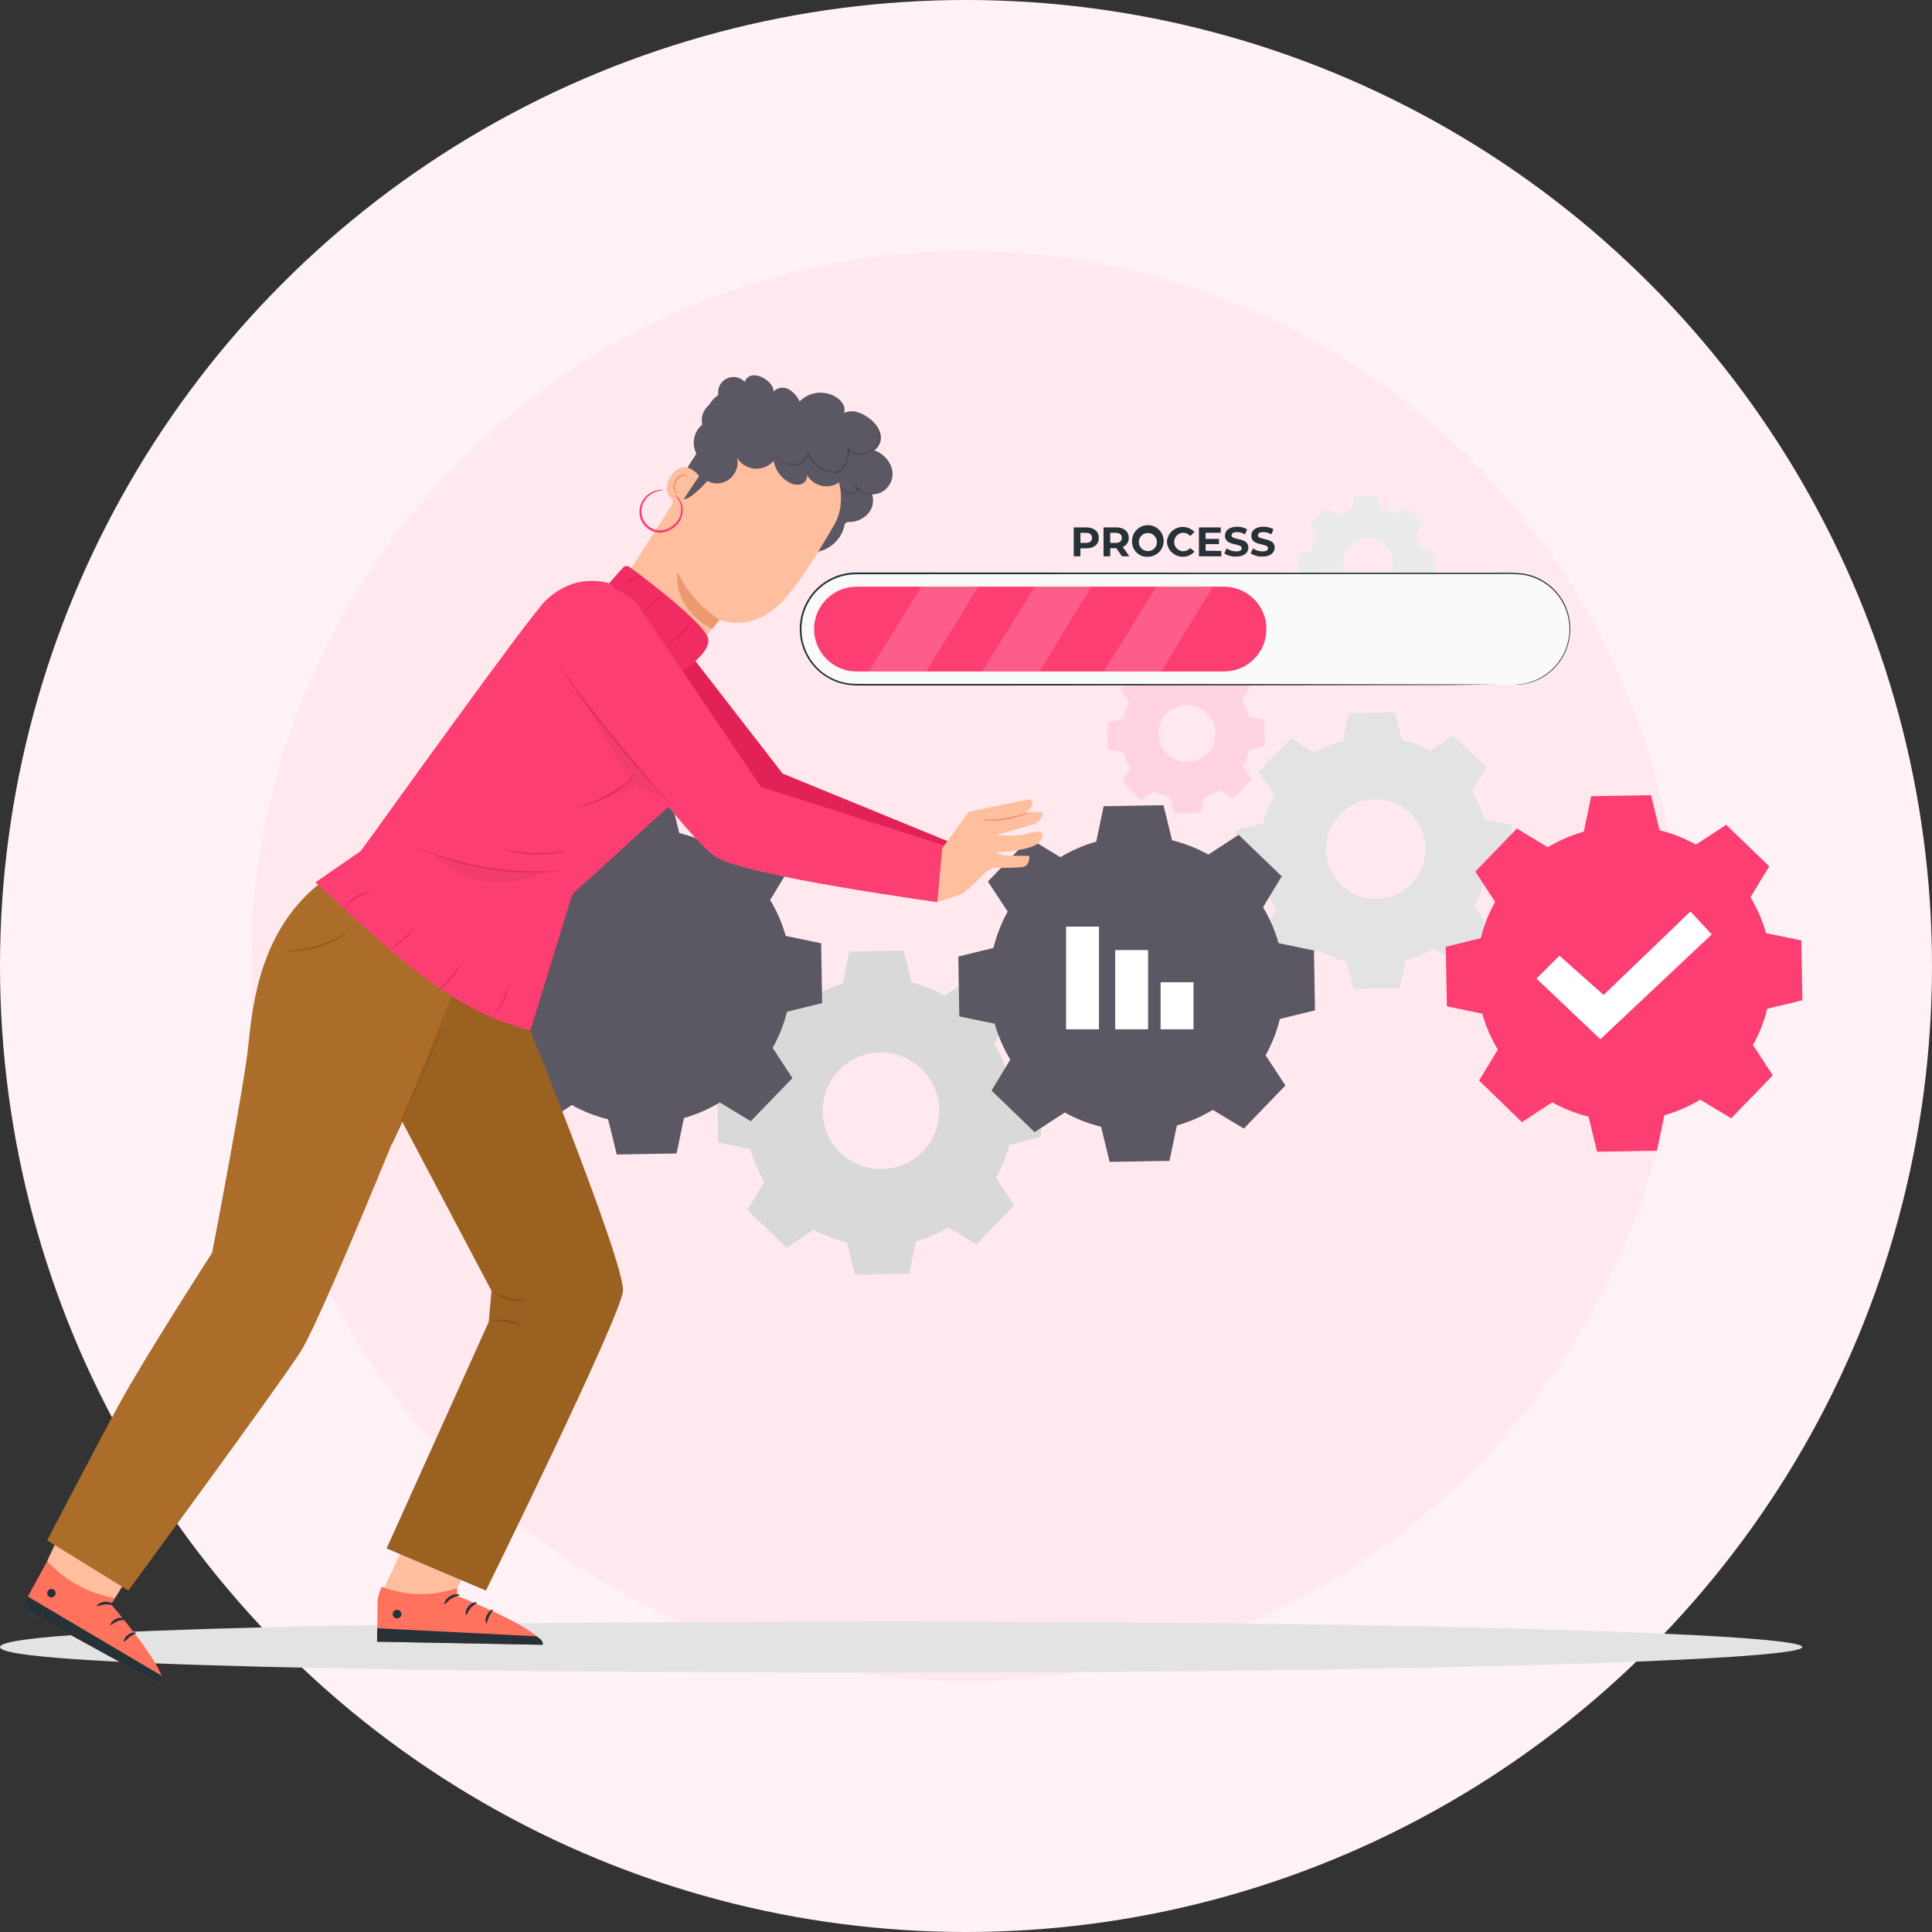 <svg width="417" height="417" viewBox="0 0 417 417" fill="none" xmlns="http://www.w3.org/2000/svg">
<rect x="0" y="0" width="417" height="417" fill="#333333" stroke="none"/>
<circle cx="208.5" cy="208.5" r="208.5" fill="#FFF2F6"/>
<circle cx="208.5" cy="208.5" r="154.352" fill="#FFE9EF"/>
<path d="M37.39 288.804C37.589 288.634 37.806 288.488 38.038 288.367L39.847 287.268C41.376 286.339 43.474 285.043 45.763 283.557C48.052 282.071 50.087 280.67 51.552 279.649C52.256 279.156 52.833 278.754 53.291 278.437C53.495 278.277 53.714 278.138 53.946 278.022C53.765 278.209 53.567 278.378 53.355 278.529C52.967 278.839 52.39 279.276 51.671 279.811C50.228 280.874 48.207 282.304 45.918 283.79C43.629 285.276 41.502 286.55 39.946 287.438C39.171 287.881 38.538 288.233 38.094 288.466C37.869 288.598 37.633 288.711 37.39 288.804Z" fill="#E0E0E0"/>
<path d="M29.023 307.902C29.023 307.902 29.023 307.973 29.136 308.078C29.267 308.238 29.437 308.362 29.629 308.438C29.988 308.562 30.371 308.602 30.748 308.556C31.125 308.509 31.487 308.377 31.805 308.17C32.636 307.712 33.361 306.811 34.474 306.409C35.711 306.017 37.043 306.044 38.263 306.487C39.502 306.912 40.684 307.486 41.784 308.198C42.704 308.773 43.662 309.286 44.65 309.733C45.322 310.036 46.033 310.242 46.763 310.346C46.961 310.374 47.161 310.388 47.361 310.388C47.495 310.388 47.573 310.388 47.573 310.388C46.598 310.239 45.65 309.952 44.756 309.536C43.787 309.063 42.847 308.534 41.939 307.952C40.826 307.211 39.621 306.619 38.355 306.191C37.068 305.721 35.659 305.704 34.361 306.142C33.812 306.367 33.302 306.681 32.854 307.071C32.482 307.401 32.089 307.707 31.678 307.987C31.389 308.186 31.06 308.321 30.713 308.382C30.367 308.443 30.012 308.428 29.671 308.339C29.431 308.233 29.212 308.085 29.023 307.902Z" fill="#F5F5F5"/>
<path d="M29.777 317.269C29.777 317.269 29.939 317.064 30.263 316.726C30.727 316.264 31.287 315.908 31.904 315.684C32.822 315.353 33.795 315.205 34.77 315.247C35.974 315.34 37.17 315.505 38.354 315.74C39.563 315.973 40.8 316.023 42.023 315.888C43.022 315.763 43.996 315.485 44.911 315.064C45.525 314.787 46.106 314.442 46.643 314.036C46.849 313.899 47.034 313.733 47.193 313.543C46.434 314.038 45.638 314.473 44.812 314.846C43.911 315.211 42.962 315.448 41.995 315.55C40.8 315.66 39.596 315.601 38.418 315.374C37.221 315.135 36.009 314.977 34.791 314.902C33.78 314.869 32.773 315.047 31.833 315.424C31.197 315.679 30.629 316.082 30.178 316.6C30.061 316.743 29.958 316.896 29.869 317.057C29.791 317.205 29.77 317.262 29.777 317.269Z" fill="#F5F5F5"/>
<path d="M174.82 215.381C177.019 214.051 179.388 213.026 181.862 212.331L183.313 205.381L195.052 205.177L196.735 212.071C199.226 212.688 201.623 213.635 203.862 214.888L209.792 211L218.243 219.155L214.566 225.219C215.894 227.419 216.92 229.788 217.616 232.261L224.567 233.705L224.714 245.402L217.827 247.092C217.206 249.579 216.259 251.973 215.01 254.212L218.897 260.149L210.743 268.599L204.714 264.909C202.513 266.235 200.145 267.261 197.672 267.958L196.228 274.909L184.489 275.113L182.799 268.219C180.311 267.602 177.916 266.654 175.679 265.402L169.785 269.311L161.334 261.163L165.01 255.092C163.683 252.892 162.658 250.523 161.961 248.05L154.996 246.599L154.785 234.867L161.679 233.177C162.296 230.686 163.244 228.289 164.496 226.05L160.63 220.148L168.778 211.698L174.848 215.374L174.82 215.381ZM181.073 231.015C179.344 232.806 178.185 235.07 177.742 237.521C177.299 239.971 177.593 242.498 178.586 244.781C179.58 247.065 181.227 249.002 183.322 250.349C185.416 251.696 187.863 252.392 190.352 252.349C192.842 252.306 195.263 251.525 197.309 250.106C199.355 248.687 200.935 246.693 201.848 244.377C202.761 242.06 202.966 239.525 202.439 237.091C201.911 234.658 200.674 232.435 198.883 230.705C197.693 229.552 196.288 228.646 194.747 228.037C193.206 227.429 191.56 227.13 189.903 227.159C188.247 227.188 186.613 227.543 185.094 228.205C183.575 228.866 182.201 229.821 181.052 231.015H181.073Z" fill="#D9D9D9"/>
<path d="M248.728 146.465C249.793 145.822 250.94 145.324 252.137 144.986L252.841 141.606L258.552 141.5L259.376 144.852C260.587 145.152 261.752 145.611 262.841 146.219L265.729 144.324L269.841 148.296L268.052 151.247C268.696 152.314 269.193 153.463 269.531 154.662L272.912 155.367L273.017 161.078L269.665 161.902C269.364 163.112 268.905 164.277 268.299 165.367L270.193 168.254L266.221 172.36L263.271 170.543C262.204 171.188 261.055 171.688 259.855 172.029L259.151 175.409L253.44 175.507L252.616 172.155C251.405 171.858 250.239 171.398 249.151 170.789L246.264 172.683L242.158 168.719L243.947 165.768C243.302 164.7 242.803 163.552 242.461 162.352L239.081 161.648L238.982 155.937L242.334 155.113C242.63 153.901 243.09 152.736 243.7 151.648L241.806 148.761L245.771 144.648L248.728 146.437V146.465ZM251.771 154.078C250.929 154.95 250.365 156.052 250.15 157.244C249.935 158.437 250.078 159.666 250.561 160.778C251.045 161.889 251.847 162.832 252.867 163.487C253.886 164.142 255.077 164.48 256.289 164.458C257.5 164.437 258.678 164.056 259.674 163.365C260.669 162.674 261.437 161.703 261.881 160.575C262.324 159.447 262.424 158.213 262.166 157.029C261.908 155.845 261.305 154.764 260.433 153.923C259.263 152.795 257.694 152.178 256.07 152.207C254.445 152.236 252.899 152.909 251.771 154.078Z" fill="#FFD3DF"/>
<path d="M283.869 162.458C285.741 161.331 287.754 160.457 289.855 159.86L291.088 153.93L301.102 153.754L302.546 159.634C304.666 160.159 306.708 160.964 308.616 162.029L313.679 158.712L320.884 165.662L317.75 170.838C318.877 172.71 319.751 174.723 320.348 176.824L326.278 178.064L326.454 188.071L320.574 189.515C320.048 191.637 319.242 193.681 318.179 195.592L321.496 200.648L314.51 207.867L309.334 204.733C307.464 205.863 305.451 206.737 303.348 207.332L302.116 213.261L292.102 213.437L290.658 207.557C288.536 207.033 286.492 206.23 284.581 205.17L279.524 208.487L272.32 201.529L275.454 196.353C274.324 194.482 273.45 192.469 272.855 190.367L266.926 189.134L266.75 179.12L272.63 177.712C273.152 175.591 273.955 173.55 275.017 171.641L271.7 166.578L278.658 159.374L283.834 162.507L283.869 162.458ZM289.207 175.803C287.733 177.332 286.745 179.263 286.367 181.353C285.99 183.443 286.241 185.598 287.089 187.545C287.936 189.493 289.342 191.145 291.129 192.294C292.915 193.442 295.002 194.035 297.125 193.998C299.249 193.96 301.314 193.294 303.059 192.083C304.803 190.873 306.15 189.172 306.929 187.196C307.707 185.22 307.882 183.057 307.431 180.982C306.981 178.907 305.925 177.011 304.398 175.536C303.382 174.551 302.181 173.777 300.865 173.257C299.55 172.737 298.144 172.483 296.729 172.507C295.315 172.532 293.919 172.836 292.622 173.402C291.325 173.967 290.153 174.784 289.172 175.803H289.207Z" fill="#E3E3E3"/>
<path d="M288.715 111.212C289.65 110.646 290.656 110.208 291.708 109.909L292.32 106.951L297.327 106.859L298.032 109.796C299.091 110.06 300.112 110.463 301.067 110.993L303.595 109.338L307.201 112.817L305.63 115.402C306.196 116.337 306.634 117.343 306.933 118.395L309.898 119.014L309.982 124.021L307.046 124.726C306.785 125.787 306.382 126.807 305.848 127.761L307.51 130.296L304.053 133.923L301.475 132.338C300.542 132.907 299.535 133.346 298.482 133.641L297.87 136.606L292.863 136.69L292.158 133.754C291.097 133.493 290.076 133.09 289.123 132.557L286.595 134.219L282.989 130.74L284.56 128.155C283.995 127.217 283.557 126.208 283.257 125.155L280.292 124.543L280.208 119.535L283.144 118.831C283.408 117.769 283.811 116.746 284.341 115.789L282.686 113.261L286.158 109.655L288.75 111.226L288.715 111.212ZM291.384 117.881C290.645 118.645 290.149 119.611 289.959 120.657C289.77 121.703 289.895 122.782 290.318 123.757C290.742 124.732 291.445 125.56 292.339 126.135C293.234 126.71 294.278 127.007 295.341 126.988C296.404 126.969 297.438 126.636 298.311 126.029C299.184 125.423 299.858 124.571 300.247 123.582C300.636 122.593 300.723 121.51 300.496 120.471C300.27 119.433 299.741 118.484 298.975 117.747C297.95 116.759 296.575 116.218 295.152 116.243C293.728 116.268 292.373 116.857 291.384 117.881Z" fill="#EBEBEB"/>
<path d="M228.869 185.014C231.289 183.552 233.895 182.422 236.616 181.655L238.207 174.014L251.123 173.782L252.982 181.367C255.72 182.043 258.355 183.08 260.82 184.451L267.348 180.176L276.644 189.148L272.602 195.817C274.064 198.237 275.194 200.843 275.961 203.564L283.602 205.155L283.827 218.071L276.243 219.93C275.572 222.668 274.537 225.305 273.165 227.768L277.44 234.296L268.468 243.592L261.764 239.557C259.343 241.017 256.738 242.146 254.017 242.916L252.426 250.557L239.51 250.782L237.651 243.198C234.912 242.528 232.276 241.493 229.813 240.12L223.306 244.36L214.01 235.388L218.059 228.712C216.597 226.292 215.467 223.687 214.7 220.965L207.059 219.374L206.834 206.458L214.419 204.599C215.094 201.861 216.131 199.225 217.503 196.761L213.228 190.261L222.2 180.965L228.869 185.014Z" fill="#5B5863"/>
<path d="M237.2 200H230.102V222.163H237.2V200Z" fill="white"/>
<path d="M247.799 205.064H240.7V222.163H247.799V205.064Z" fill="white"/>
<path d="M257.602 212.008H250.503V222.163H257.602V212.008Z" fill="white"/>
<path d="M122.503 183.444C124.924 181.986 127.529 180.859 130.249 180.092L131.841 172.444L144.756 172.219L146.616 179.803C149.355 180.476 151.991 181.513 154.454 182.888L160.982 178.606L170.278 187.578L166.228 194.254C167.69 196.674 168.82 199.279 169.587 202.001L177.228 203.592L177.454 216.508L169.876 218.367C169.188 221.096 168.142 223.722 166.763 226.177L171.038 232.705L162.038 242.001L155.369 237.958C152.948 239.416 150.342 240.543 147.623 241.311L146.031 248.959L133.115 249.184L131.256 241.599C128.519 240.923 125.883 239.885 123.418 238.515L116.968 242.797L107.672 233.825L111.721 227.149C110.259 224.729 109.129 222.123 108.362 219.402L100.721 217.81L100.496 204.895L108.08 203.036C108.742 200.296 109.767 197.658 111.129 195.191L106.855 188.662L115.827 179.374L122.503 183.416V183.444Z" fill="#5B5863"/>
<path d="M334.095 182.853C336.517 181.395 339.122 180.268 341.842 179.5L343.433 171.853L356.349 171.627L358.208 179.212C360.948 179.882 363.584 180.92 366.046 182.296L372.574 178.015L381.87 186.986L377.821 193.663C379.283 196.082 380.413 198.688 381.18 201.409L388.8 202.979L389.025 215.895L381.44 217.726C380.769 220.462 379.734 223.096 378.363 225.557L382.638 232.085L373.666 241.381L366.968 237.36C364.548 238.821 361.943 239.951 359.222 240.719L357.63 248.367L344.715 248.592L342.856 241.008C340.118 240.332 337.482 239.295 335.018 237.923L328.489 242.205L319.243 233.219L323.292 226.543C321.83 224.123 320.7 221.518 319.933 218.796L312.292 217.205L312.039 204.346L319.616 202.486C320.293 199.749 321.33 197.113 322.701 194.648L318.426 188.12L327.398 178.831L334.067 182.874L334.095 182.853Z" fill="#FD3E72"/>
<path d="M331.63 211.219L336.581 206.268L346.123 214.754L364.863 196.726L369.461 201.677L345.419 224.303L331.63 211.219Z" fill="white"/>
<path d="M326.828 147.789H184.799C181.612 147.789 178.557 146.523 176.304 144.27C174.05 142.017 172.785 138.961 172.785 135.775C172.785 132.589 174.05 129.533 176.304 127.28C178.557 125.027 181.612 123.761 184.799 123.761H326.828C330.014 123.761 333.07 125.027 335.323 127.28C337.576 129.533 338.842 132.589 338.842 135.775C338.842 138.961 337.576 142.017 335.323 144.27C333.07 146.523 330.014 147.789 326.828 147.789Z" fill="#FAFAFA"/>
<path d="M326.827 147.789L327.75 147.726C328.653 147.648 329.546 147.473 330.412 147.204C331.816 146.736 333.126 146.021 334.278 145.092C335.847 143.826 337.076 142.19 337.856 140.331C338.298 139.223 338.584 138.06 338.708 136.873C338.817 135.561 338.717 134.239 338.412 132.958C337.862 130.699 336.66 128.652 334.956 127.07C333.252 125.489 331.121 124.443 328.828 124.063C327.064 123.882 325.289 123.825 323.518 123.894H311.919L184.813 123.944C182.552 123.946 180.34 124.596 178.437 125.816C176.534 127.036 175.02 128.775 174.074 130.829C173.128 132.882 172.79 135.163 173.099 137.402C173.409 139.641 174.353 141.745 175.82 143.465C177.723 145.707 180.401 147.15 183.32 147.507C184.728 147.669 186.214 147.592 187.658 147.613H217.038L274.186 147.655L312.708 147.711H323.18H325.905H326.835H325.905H323.18L312.743 147.866L274.222 147.923L217.074 147.958H187.658C186.214 147.958 184.756 148.014 183.278 147.852C180.999 147.564 178.848 146.639 177.073 145.182C175.298 143.725 173.97 141.796 173.243 139.618C172.516 137.44 172.419 135.1 172.963 132.869C173.508 130.638 174.671 128.606 176.32 127.007C178.598 124.802 181.643 123.567 184.813 123.563L311.919 123.62H323.518C325.302 123.555 327.088 123.618 328.863 123.81C330.533 124.085 332.125 124.714 333.532 125.655C336.082 127.346 337.893 129.945 338.595 132.923C338.897 134.224 338.99 135.564 338.87 136.895C338.743 138.104 338.447 139.289 337.99 140.416C337.31 142.045 336.282 143.506 334.978 144.696C333.674 145.885 332.125 146.775 330.44 147.303C329.57 147.566 328.672 147.729 327.764 147.789C327.151 147.789 326.827 147.789 326.827 147.789Z" fill="#263238"/>
<path d="M264.186 144.937H184.869C182.441 144.937 180.113 143.972 178.396 142.255C176.679 140.539 175.714 138.21 175.714 135.782C175.714 133.354 176.679 131.025 178.396 129.308C180.113 127.591 182.441 126.627 184.869 126.627H264.186C266.614 126.627 268.943 127.591 270.66 129.308C272.377 131.025 273.341 133.354 273.341 135.782C273.341 138.21 272.377 140.539 270.66 142.255C268.943 143.972 266.614 144.937 264.186 144.937Z" fill="#FD3E72"/>
<g opacity="0.4">
<path opacity="0.4" d="M187.517 144.937L198.897 126.62H211.095L199.947 144.937H187.517Z" fill="white"/>
</g>
<g opacity="0.4">
<path opacity="0.4" d="M211.968 144.937L223.355 126.62H235.545L224.398 144.937H211.968Z" fill="white"/>
</g>
<g opacity="0.4">
<path opacity="0.4" d="M238.222 144.937L249.602 126.62H261.799L250.644 144.937H238.222Z" fill="white"/>
</g>
<path d="M237.165 116.092C237.165 117.5 236.123 118.345 234.454 118.345H233.2V120.071H231.757V113.831H234.454C236.123 113.831 237.165 114.697 237.165 116.092ZM235.7 116.092C235.7 115.387 235.257 115.007 234.376 115.007H233.2V117.169H234.376C235.278 117.169 235.7 116.775 235.7 116.092Z" fill="#263238"/>
<path d="M242.158 120.071L240.961 118.331H239.63V120.071H238.186V113.831H240.912C242.581 113.831 243.623 114.697 243.623 116.092C243.641 116.513 243.527 116.929 243.297 117.282C243.067 117.636 242.733 117.909 242.341 118.063L243.75 120.071H242.158ZM240.806 115.007H239.63V117.183H240.806C241.686 117.183 242.13 116.775 242.13 116.092C242.13 115.409 241.686 115.007 240.806 115.007Z" fill="#263238"/>
<path d="M244.341 116.951C244.303 116.268 244.471 115.59 244.823 115.004C245.174 114.417 245.694 113.95 246.314 113.662C246.934 113.375 247.627 113.28 248.302 113.39C248.976 113.5 249.603 113.81 250.099 114.28C250.596 114.75 250.94 115.358 251.087 116.026C251.234 116.693 251.178 117.39 250.924 118.025C250.671 118.66 250.234 119.205 249.668 119.588C249.102 119.972 248.434 120.177 247.75 120.176C247.311 120.201 246.872 120.136 246.459 119.985C246.047 119.834 245.669 119.601 245.35 119.299C245.031 118.997 244.777 118.633 244.603 118.229C244.43 117.825 244.341 117.39 244.341 116.951ZM249.701 116.951C249.692 116.567 249.571 116.194 249.351 115.879C249.132 115.564 248.825 115.32 248.468 115.179C248.11 115.038 247.72 115.005 247.344 115.085C246.968 115.165 246.625 115.354 246.356 115.629C246.088 115.903 245.906 116.251 245.834 116.628C245.762 117.005 245.803 117.395 245.952 117.749C246.101 118.103 246.351 118.405 246.671 118.618C246.99 118.83 247.366 118.944 247.75 118.944C248.012 118.951 248.272 118.904 248.515 118.806C248.757 118.708 248.977 118.56 249.16 118.373C249.343 118.186 249.486 117.963 249.579 117.718C249.672 117.474 249.713 117.212 249.701 116.951Z" fill="#263238"/>
<path d="M251.855 116.951C251.896 116.279 252.133 115.633 252.538 115.095C252.943 114.557 253.497 114.15 254.131 113.925C254.766 113.699 255.453 113.666 256.106 113.828C256.76 113.991 257.351 114.342 257.806 114.838L256.884 115.69C256.69 115.465 256.449 115.284 256.177 115.163C255.906 115.041 255.611 114.981 255.313 114.986C254.804 115.016 254.326 115.24 253.976 115.611C253.627 115.982 253.432 116.473 253.432 116.983C253.432 117.493 253.627 117.983 253.976 118.354C254.326 118.725 254.804 118.949 255.313 118.979C255.611 118.987 255.907 118.928 256.179 118.806C256.451 118.684 256.691 118.503 256.884 118.275L257.813 119.064C257.358 119.56 256.767 119.911 256.113 120.074C255.46 120.236 254.773 120.203 254.138 119.977C253.504 119.752 252.95 119.345 252.545 118.807C252.14 118.269 251.903 117.623 251.862 116.951H251.855Z" fill="#263238"/>
<path d="M263.609 118.909V120.071H258.778V113.831H263.489V114.993H260.215V116.317H263.109V117.437H260.215V118.88L263.609 118.909Z" fill="#263238"/>
<path d="M264.264 119.451L264.757 118.366C265.362 118.783 266.078 119.009 266.813 119.014C267.665 119.014 268.017 118.733 268.017 118.31C268.017 117.148 264.391 117.951 264.391 115.634C264.391 114.571 265.243 113.69 267.017 113.69C267.775 113.673 268.522 113.863 269.179 114.24L268.736 115.338C268.213 115.028 267.618 114.858 267.01 114.845C266.151 114.845 265.82 115.169 265.82 115.549C265.82 116.697 269.447 115.902 269.447 118.19C269.447 119.233 268.588 120.127 266.806 120.127C265.91 120.165 265.023 119.929 264.264 119.451Z" fill="#263238"/>
<path d="M269.947 119.451L270.433 118.366C271.041 118.783 271.759 119.009 272.496 119.014C273.348 119.014 273.693 118.733 273.693 118.31C273.693 117.148 270.074 117.951 270.074 115.634C270.074 114.571 270.926 113.69 272.7 113.69C273.458 113.673 274.205 113.863 274.862 114.24L274.419 115.338C273.894 115.026 273.297 114.857 272.686 114.845C271.834 114.845 271.503 115.169 271.503 115.549C271.503 116.697 275.13 115.902 275.13 118.19C275.13 119.233 274.264 120.127 272.482 120.127C271.588 120.164 270.704 119.928 269.947 119.451Z" fill="#263238"/>
<path d="M389 355.5C389 358.461 301.914 361 194.512 361C87.111 361 0 359.519 0 355.5C0 351.481 87.067 350 194.512 350C301.957 350 389 352.539 389 355.5Z" fill="#E3E3E3"/>
<path d="M10.178 336.938L17.073 322.149L33.164 331.402L24.819 344.938C24.819 344.938 18.305 346.093 15.411 344.311C12.516 342.529 10.178 336.938 10.178 336.938Z" fill="#FFBE9D"/>
<path d="M24.009 346.311L24.833 344.938C19.198 343.977 14.045 341.161 10.192 336.938L4.678 347.079L35.136 363.825C36.545 360.818 24.009 346.311 24.009 346.311Z" fill="#FF725E"/>
<path d="M4.664 347.078L6.009 344.6L34.77 361.621C34.77 361.621 35.798 362.952 35.122 363.825L4.664 347.078Z" fill="#263238"/>
<path d="M24.58 346.431C24.488 346.579 23.706 346.233 22.714 346.311C21.721 346.388 20.988 346.797 20.883 346.663C20.777 346.529 21.474 345.79 22.678 345.719C23.883 345.649 24.714 346.311 24.58 346.431Z" fill="#263238"/>
<path d="M27.045 349.508C27.002 349.67 26.214 349.571 25.369 349.917C24.523 350.262 24.009 350.825 23.855 350.769C23.7 350.712 24.08 349.79 25.15 349.36C26.221 348.931 27.122 349.36 27.045 349.508Z" fill="#263238"/>
<path d="M26.756 354.346C26.601 354.304 26.805 353.452 27.636 352.846C28.467 352.241 29.34 352.297 29.333 352.459C29.326 352.621 28.629 352.818 27.988 353.318C27.347 353.818 26.911 354.396 26.756 354.346Z" fill="#263238"/>
<path d="M11.883 344.339C11.791 344.495 11.656 344.62 11.493 344.699C11.331 344.778 11.149 344.807 10.97 344.782C10.792 344.758 10.624 344.682 10.489 344.562C10.353 344.443 10.256 344.287 10.209 344.112C10.162 343.938 10.168 343.754 10.226 343.583C10.283 343.412 10.39 343.262 10.533 343.151C10.676 343.041 10.848 342.975 11.028 342.962C11.208 342.949 11.387 342.99 11.544 343.079C11.65 343.138 11.743 343.219 11.817 343.315C11.892 343.411 11.946 343.521 11.978 343.638C12.009 343.755 12.017 343.878 12.001 343.998C11.984 344.119 11.944 344.234 11.883 344.339Z" fill="#263238"/>
<path d="M82.791 342.973L90.777 326.121L107.045 326.374L98.707 342.783C98.707 342.783 93.326 346.952 89.841 346.712C86.355 346.473 82.791 342.973 82.791 342.973Z" fill="#FFBE9D"/>
<path d="M98.615 344.424L98.707 342.783C92.841 344.607 88.01 344.508 82.432 342.515C81.837 343.541 81.514 344.702 81.496 345.888L81.383 354.346L117.122 355.015C116.967 351.628 98.615 344.424 98.615 344.424Z" fill="#FF725E"/>
<path d="M81.383 354.346L81.418 351.445L115.742 353.177C115.742 353.177 117.32 353.881 117.151 355.015L81.383 354.346Z" fill="#263238"/>
<path d="M99.2 344.255C99.2 344.431 98.32 344.494 97.446 345.036C96.573 345.579 96.108 346.304 95.946 346.234C95.784 346.163 96.066 345.156 97.129 344.515C98.193 343.874 99.242 344.093 99.2 344.255Z" fill="#263238"/>
<path d="M102.918 345.895C102.918 346.064 102.214 346.346 101.587 347.078C100.96 347.811 100.791 348.579 100.622 348.571C100.453 348.564 100.355 347.571 101.129 346.677C101.904 345.783 102.918 345.712 102.918 345.895Z" fill="#263238"/>
<path d="M104.996 350.402C104.841 350.438 104.615 349.557 105.08 348.614C105.545 347.67 106.334 347.304 106.404 347.445C106.475 347.586 105.96 348.093 105.587 348.853C105.214 349.614 105.136 350.388 104.996 350.402Z" fill="#263238"/>
<path d="M86.644 348.424C86.638 348.61 86.577 348.791 86.468 348.943C86.359 349.096 86.208 349.212 86.033 349.278C85.858 349.344 85.668 349.356 85.486 349.314C85.304 349.271 85.138 349.176 85.011 349.039C84.883 348.903 84.799 348.731 84.769 348.547C84.739 348.362 84.764 348.173 84.842 348.003C84.919 347.833 85.046 347.69 85.205 347.592C85.364 347.494 85.548 347.445 85.735 347.452C85.984 347.461 86.219 347.568 86.39 347.75C86.56 347.933 86.651 348.175 86.644 348.424Z" fill="#263238"/>
<path d="M176.299 119.134C177.699 118.88 178.999 118.232 180.045 117.267C181.091 116.302 181.841 115.059 182.207 113.683C182.202 113.533 182.231 113.384 182.292 113.247C182.353 113.11 182.444 112.988 182.558 112.891C182.673 112.794 182.808 112.725 182.953 112.687C183.099 112.65 183.25 112.646 183.397 112.676C184.149 112.658 184.889 112.488 185.573 112.176C186.257 111.863 186.871 111.416 187.376 110.859C187.874 110.29 188.214 109.601 188.363 108.859C188.511 108.118 188.462 107.351 188.221 106.634C190.517 106.909 192.644 104.676 192.651 102.359C192.658 100.042 190.883 97.958 188.707 97.183C189.293 96.784 189.734 96.207 189.966 95.537C190.198 94.867 190.209 94.141 189.996 93.465C189.534 92.119 188.64 90.963 187.454 90.176C185.94 89.042 183.834 88.24 182.179 89.176C182.609 88.092 181.919 86.866 181.031 86.12C179.805 85.15 178.265 84.668 176.705 84.766C175.145 84.863 173.676 85.534 172.581 86.648C172.093 85.551 171.276 84.633 170.243 84.021C169.719 83.73 169.115 83.62 168.523 83.708C167.931 83.796 167.384 84.077 166.968 84.507C166.968 83.324 166.038 82.394 165.038 81.746C164.336 81.262 163.504 81.002 162.651 81C162.225 81.013 161.812 81.154 161.468 81.405C161.124 81.657 160.863 82.006 160.721 82.409C160.152 81.81 159.38 81.445 158.556 81.385C157.732 81.324 156.916 81.573 156.265 82.082C155.614 82.591 155.177 83.324 155.037 84.138C154.898 84.952 155.066 85.789 155.51 86.486C154.784 86.518 154.079 86.736 153.462 87.12C152.846 87.504 152.338 88.04 151.989 88.677C151.64 89.314 151.461 90.031 151.47 90.757C151.479 91.483 151.674 92.195 152.038 92.824C151.376 92.563 150.63 93.268 150.63 93.979C150.664 94.335 150.782 94.679 150.974 94.981C151.166 95.283 151.427 95.536 151.735 95.718C150.397 97.798 149.055 99.873 147.707 101.944C146.772 103.231 146.045 104.657 145.552 106.169C145.313 106.93 145.255 107.737 145.384 108.524C145.512 109.312 145.823 110.059 146.292 110.704" fill="#5B5863"/>
<path d="M180.137 113.134C183.123 107.944 181.073 99.423 175.792 96.669L157.742 89.106L156.024 91.817L133.608 126.74L145.975 145.19L155.32 133.768C155.32 133.768 162.362 136.916 169.158 129.479C172.545 125.803 176.827 118.895 180.137 113.134Z" fill="#FFBE9D"/>
<path d="M155.32 133.789C151.386 131.265 148.233 127.695 146.214 123.479C146.214 123.479 144.911 131.071 153.693 135.775L155.32 133.789Z" fill="#EB996E"/>
<path d="M183.066 101.303C182.836 102.242 182.328 103.089 181.609 103.735C180.89 104.382 179.994 104.797 179.036 104.926C178.078 105.056 177.103 104.895 176.238 104.464C175.374 104.032 174.658 103.35 174.186 102.507C174.242 102.961 174.13 103.42 173.87 103.796C173.611 104.173 173.222 104.441 172.778 104.549C171.874 104.729 170.936 104.547 170.165 104.042C169.337 103.555 168.623 102.896 168.073 102.108C167.522 101.321 167.148 100.424 166.975 99.479C166.467 100.058 165.832 100.511 165.12 100.803C164.407 101.095 163.637 101.218 162.869 101.162C162.103 101.093 161.364 100.845 160.712 100.439C160.059 100.033 159.51 99.48 159.109 98.824C159.297 99.735 159.207 100.682 158.851 101.541C158.494 102.4 157.887 103.132 157.109 103.641C156.319 104.14 155.394 104.378 154.462 104.323C153.53 104.267 152.639 103.92 151.915 103.331C151.19 102.742 150.669 101.941 150.425 101.04C150.18 100.139 150.225 99.184 150.552 98.31C150.129 97.665 149.859 96.931 149.765 96.166C149.67 95.4 149.753 94.623 150.007 93.894C150.261 93.166 150.679 92.506 151.229 91.965C151.779 91.424 152.446 91.016 153.179 90.775C152.872 90.348 152.683 89.848 152.631 89.325C152.579 88.802 152.666 88.275 152.883 87.796C153.317 86.834 153.997 86.003 154.855 85.387C155.839 84.568 156.978 83.954 158.203 83.582C159.428 83.209 160.715 83.086 161.989 83.218C164.524 83.592 166.883 85.486 167.376 88.007C167.398 88.296 167.509 88.572 167.693 88.796C167.859 88.905 168.049 88.972 168.246 88.992C168.444 89.012 168.643 88.983 168.827 88.909C170.531 88.507 172.348 88.056 174.01 88.599C175.011 88.957 175.862 89.643 176.424 90.545C176.987 91.448 177.228 92.514 177.109 93.57C179.221 92.521 182.038 92.866 183.566 94.627C185.095 96.387 184.778 99.599 182.728 100.768" fill="#5B5863"/>
<path d="M153.587 102.634C152.39 104.263 150.967 105.714 149.362 106.944C148.658 107.465 147.813 107.965 147.01 107.648C146.66 107.474 146.375 107.193 146.197 106.846C146.018 106.499 145.955 106.104 146.017 105.718C146.158 104.946 146.487 104.221 146.975 103.606C148.594 101.349 150.361 99.201 152.263 97.176" fill="#5B5863"/>
<path d="M150.897 102.747C150.827 102.634 147.693 98.521 144.82 102.747C141.947 106.972 146.728 108.951 146.82 108.838C146.911 108.726 150.897 102.747 150.897 102.747Z" fill="#FFBE9D"/>
<path d="M146.63 106.338C146.63 106.338 146.524 106.338 146.362 106.338C146.139 106.294 145.942 106.166 145.813 105.979C145.661 105.621 145.607 105.228 145.656 104.842C145.706 104.456 145.857 104.09 146.094 103.782C146.327 103.416 146.64 103.108 147.01 102.88C147.14 102.776 147.293 102.706 147.456 102.674C147.619 102.642 147.787 102.65 147.946 102.697C148.045 102.732 148.128 102.801 148.181 102.891C148.234 102.981 148.253 103.087 148.235 103.19C148.235 103.345 148.13 103.409 148.144 103.43C148.158 103.451 148.285 103.43 148.369 103.226C148.409 103.104 148.409 102.973 148.369 102.852C148.342 102.77 148.299 102.694 148.243 102.628C148.186 102.563 148.116 102.51 148.038 102.472C147.844 102.386 147.63 102.352 147.419 102.374C147.208 102.396 147.006 102.474 146.834 102.599C146.408 102.839 146.048 103.18 145.785 103.592C145.228 104.458 145.116 105.542 145.601 106.134C145.692 106.242 145.805 106.328 145.933 106.388C146.061 106.447 146.2 106.479 146.341 106.479C146.545 106.458 146.644 106.359 146.63 106.338Z" fill="#EB996E"/>
<path d="M167.32 98.5C167.32 98.5 167.355 98.549 167.425 98.62C167.496 98.69 167.623 98.803 167.778 98.937C168.232 99.33 168.737 99.661 169.278 99.923C169.664 100.113 170.074 100.252 170.496 100.338C171.037 100.452 171.596 100.441 172.132 100.305C172.668 100.17 173.166 99.914 173.587 99.556C174.096 99.124 174.429 98.52 174.524 97.859H174.313C174.832 99.209 175.776 100.353 177.003 101.12C177.667 101.54 178.402 101.836 179.172 101.993C179.577 102.079 179.992 102.105 180.404 102.071C180.836 102.024 181.248 101.861 181.595 101.599C181.982 101.284 182.294 100.887 182.51 100.437C182.719 100.012 182.895 99.571 183.038 99.12C183.196 98.68 183.289 98.22 183.313 97.754C183.329 97.519 183.295 97.283 183.211 97.063C183.127 96.843 182.996 96.643 182.827 96.479L182.644 96.648C183.218 97.334 184.003 97.809 184.876 98C185.665 98.181 186.489 98.14 187.257 97.88C187.939 97.643 188.535 97.206 188.968 96.627C189.335 96.134 189.589 95.567 189.714 94.965C189.9 94.117 189.814 93.232 189.468 92.437C189.348 92.152 189.184 91.888 188.982 91.655C188.982 91.655 189.172 91.923 189.397 92.465C189.699 93.253 189.758 94.114 189.566 94.937C189.446 95.509 189.206 96.049 188.862 96.521C188.44 97.06 187.87 97.464 187.221 97.683C186.491 97.923 185.708 97.954 184.961 97.775C184.132 97.598 183.388 97.146 182.848 96.493L182.672 96.662C182.812 96.806 182.919 96.977 182.987 97.165C183.055 97.354 183.082 97.554 183.066 97.754C183.044 98.194 182.956 98.628 182.806 99.042C182.587 99.94 182.115 100.756 181.447 101.395C181.125 101.609 180.761 101.751 180.379 101.812C179.998 101.873 179.608 101.851 179.235 101.747C178.486 101.597 177.771 101.313 177.123 100.909C175.939 100.173 175.023 99.077 174.51 97.782L174.348 97.359L174.299 97.81C174.213 98.417 173.91 98.972 173.447 99.373C173.025 99.741 172.52 100 171.975 100.127C171.494 100.225 170.998 100.225 170.517 100.127C170.106 100.052 169.707 99.927 169.327 99.754C168.789 99.504 168.281 99.195 167.813 98.831C167.496 98.634 167.327 98.493 167.32 98.5Z" fill="#45414E"/>
<path d="M181.581 105.289C181.581 105.289 181.623 105.416 181.771 105.606C181.988 105.874 182.256 106.096 182.559 106.261C183.016 106.523 183.542 106.639 184.066 106.592C184.395 106.56 184.698 106.4 184.912 106.148C185.032 106.007 185.108 105.834 185.132 105.65C185.156 105.466 185.126 105.28 185.045 105.113L184.834 105.261L184.89 105.331C185.273 105.772 185.747 106.123 186.28 106.36C186.813 106.598 187.392 106.715 187.975 106.704C188.327 106.705 188.677 106.648 189.01 106.535C189.243 106.458 189.362 106.387 189.355 106.373C188.892 106.468 188.42 106.52 187.947 106.528C187.396 106.512 186.855 106.383 186.357 106.148C185.859 105.913 185.415 105.577 185.052 105.162L184.996 105.099L184.179 104.155L184.785 105.24C184.841 105.362 184.861 105.498 184.843 105.632C184.824 105.765 184.767 105.891 184.679 105.993C184.501 106.203 184.249 106.334 183.975 106.359C183.491 106.411 183.002 106.323 182.566 106.106C182.2 105.883 181.867 105.608 181.581 105.289Z" fill="#45414E"/>
<path d="M110.939 213.902C111.82 215.592 135.066 272.945 134.461 278.691C133.855 284.438 104.883 343.311 104.883 343.311L83.446 334.219L105.482 285.332L106.087 278.614L85.559 239.74L92.2 211.064L110.939 213.902Z" fill="#9B6121"/>
<path d="M143.123 105.754C142.791 105.677 142.447 105.677 142.115 105.754C141.198 105.921 140.341 106.327 139.63 106.93C139.098 107.391 138.678 107.966 138.398 108.612C138.119 109.258 137.989 109.959 138.017 110.662C138.054 111.53 138.339 112.368 138.838 113.079C139.337 113.789 140.03 114.341 140.834 114.669C141.677 115.012 142.61 115.069 143.489 114.831C144.293 114.621 145.038 114.229 145.665 113.683C146.207 113.236 146.642 112.673 146.939 112.036C147.237 111.398 147.388 110.703 147.383 110C147.358 109.057 147.013 108.151 146.404 107.43C145.968 106.93 145.63 106.775 145.616 106.796C145.601 106.817 145.883 107.042 146.249 107.549C146.758 108.265 147.029 109.122 147.024 110C147.005 110.642 146.846 111.271 146.559 111.845C146.272 112.419 145.864 112.924 145.362 113.324C144.786 113.849 144.079 114.209 143.315 114.364C142.551 114.519 141.759 114.464 141.024 114.204C140.302 113.912 139.678 113.422 139.223 112.79C138.768 112.158 138.502 111.411 138.454 110.634C138.421 109.993 138.531 109.352 138.774 108.758C139.018 108.164 139.389 107.631 139.862 107.197C140.517 106.603 141.304 106.173 142.158 105.944C142.77 105.831 143.123 105.81 143.123 105.754Z" fill="#FD3E72"/>
<path d="M69.277 190.472C56.474 200.402 54.531 216.17 53.65 225.212C52.77 234.254 45.784 270.402 45.784 270.402C45.784 270.402 31.157 293.114 25.904 302.74C20.65 312.367 10.178 332.466 10.178 332.466L27.707 343.297C27.707 343.297 59.193 300.438 64.735 291.98C70.277 283.522 98.538 212.318 98.538 212.318L69.277 190.472Z" fill="#AB6D29"/>
<path d="M95.672 221.43C95.77 221.472 93.341 227.24 90.256 234.318C87.172 241.395 84.622 247.092 84.503 247.05C84.383 247.008 86.834 241.247 89.918 234.17C93.003 227.092 95.58 221.388 95.672 221.43Z" fill="#935818"/>
<path d="M114.108 280.578C112.785 280.957 111.382 280.957 110.059 280.578C108.707 280.315 107.455 279.684 106.439 278.754C107.626 279.359 108.866 279.852 110.143 280.226C111.452 280.464 112.779 280.582 114.108 280.578Z" fill="#855016"/>
<path d="M113.186 286.219C113.186 286.318 111.601 285.747 109.615 285.395C107.629 285.043 105.981 285.029 105.981 284.916C107.21 284.715 108.466 284.756 109.679 285.036C110.914 285.195 112.106 285.598 113.186 286.219Z" fill="#855016"/>
<path d="M74.932 201.219C74.932 201.219 74.798 201.367 74.517 201.585C74.235 201.803 73.812 202.092 73.263 202.43C70.388 204.139 67.133 205.107 63.791 205.247C63.289 205.278 62.786 205.278 62.284 205.247C61.925 205.247 61.728 205.198 61.735 205.169C61.742 205.141 62.517 205.113 63.777 205.008C65.412 204.858 67.027 204.549 68.601 204.085C70.172 203.611 71.691 202.981 73.136 202.205C73.717 201.844 74.316 201.514 74.932 201.219Z" fill="#935818"/>
<path d="M150.165 142.754L168.918 166.965L208.256 183.078L204.066 191.472L153.784 174.303L137.32 140.55L150.165 142.754Z" fill="#E22256"/>
<path d="M131.918 128.416C131.521 128.031 131.29 127.506 131.275 126.953C131.261 126.399 131.464 125.863 131.841 125.458L134.404 122.592C134.567 122.372 134.81 122.226 135.08 122.184C135.35 122.141 135.626 122.207 135.848 122.366C139.418 124.951 152.933 135.211 152.904 138.155C152.904 141.479 147.144 144.831 147.144 144.831L131.918 128.416Z" fill="#F12C62"/>
<path d="M122.975 146.331C122.975 146.331 148.094 181.036 154.665 185.064C161.235 189.092 202.341 194.719 202.341 194.719L203.905 182.514L164.242 169.838C164.242 169.838 138.362 131.697 137.7 130.599C137.038 129.5 131.932 125.38 126.299 126.099C120.665 126.817 117.806 135.711 119.749 140.113C120.489 141.761 122.975 146.331 122.975 146.331Z" fill="#FD3E72"/>
<path d="M132.08 126.113C132.08 126.113 124.855 123.007 117.918 129.472C114.207 132.944 80.242 180.536 77.841 183.698L68.087 190.437C84.411 205.465 97.059 218.036 114.468 222.402L123.538 192.986L151.404 167.634L132.08 126.113Z" fill="#FD3E72"/>
<path d="M120.263 142.754C120.359 142.852 120.444 142.961 120.517 143.078C120.686 143.331 120.904 143.655 121.179 144.042C121.742 144.895 122.587 146.106 123.623 147.564C125.735 150.542 128.742 154.557 132.256 158.866C135.771 163.176 139.066 166.979 141.411 169.74C142.573 171.099 143.524 172.204 144.228 173.021L144.982 173.923C145.151 174.127 145.235 174.247 145.221 174.254C145.113 174.17 145.014 174.076 144.926 173.972L144.123 173.113L141.228 169.909C138.806 167.19 135.482 163.409 131.961 159.092C128.44 154.775 125.44 150.733 123.397 147.711C122.369 146.197 121.566 144.958 121.045 144.085C120.799 143.676 120.594 143.38 120.439 143.078C120.369 142.977 120.31 142.868 120.263 142.754Z" fill="#E52F61"/>
<path d="M137.32 166.965C137.22 167.14 137.096 167.302 136.954 167.444C136.7 167.74 136.313 168.148 135.813 168.613C133.16 171.08 129.96 172.88 126.475 173.867C125.949 174.02 125.415 174.145 124.876 174.24C124.681 174.289 124.479 174.311 124.277 174.303C124.277 174.24 125.094 174.05 126.39 173.599C129.779 172.493 132.92 170.738 135.637 168.43C136.686 167.529 137.27 166.923 137.32 166.965Z" fill="#E52F61"/>
<path d="M121.136 187.944C120.733 188.034 120.323 188.09 119.911 188.113C119.122 188.205 117.974 188.275 116.552 188.324C109.122 188.534 101.719 187.357 94.721 184.853C93.383 184.367 92.312 183.944 91.587 183.613C91.204 183.461 90.832 183.282 90.474 183.078C90.875 183.176 91.267 183.311 91.643 183.479C92.348 183.768 93.46 184.184 94.805 184.606C101.81 186.957 109.157 188.126 116.545 188.064C117.953 188.064 119.101 188.015 119.897 187.972C120.309 187.933 120.723 187.924 121.136 187.944Z" fill="#E52F61"/>
<path d="M122.101 183.684C121.469 183.927 120.809 184.09 120.137 184.17C116.905 184.704 113.597 184.572 110.418 183.782C109.755 183.651 109.111 183.436 108.503 183.141C109.169 183.234 109.83 183.363 110.482 183.529C112.06 183.845 113.661 184.038 115.27 184.106C116.883 184.164 118.498 184.098 120.101 183.909C120.763 183.796 121.431 183.721 122.101 183.684Z" fill="#E52F61"/>
<g opacity="0.2">
<path opacity="0.2" d="M124.636 149.261L135.904 168.366C135.904 168.366 129.566 172.888 126.939 173.592C130.504 172.577 133.98 171.275 137.334 169.697L143.27 172.388L124.636 149.261Z" fill="black"/>
</g>
<g opacity="0.2">
<path opacity="0.2" d="M117.82 188.071C113.877 190.118 109.394 190.883 104.996 190.261C100.746 189.728 96.806 187.761 93.827 184.684C93.827 184.684 103.024 187.184 106.552 187.578C110.08 187.972 117.82 188.071 117.82 188.071Z" fill="black"/>
</g>
<path d="M80.39 192.374C79.159 192.754 77.977 193.279 76.869 193.937C75.922 194.569 75.077 195.341 74.362 196.226L74.221 196.12C74.432 195.888 74.552 195.768 74.58 195.789C74.608 195.81 74.531 195.958 74.362 196.226L74.221 196.127C74.837 195.121 75.672 194.266 76.665 193.627C77.752 192.844 79.05 192.407 80.39 192.374Z" fill="#E52F61"/>
<path d="M89.672 199.902C88.396 202.027 86.546 203.748 84.334 204.867C84.27 204.775 85.636 203.86 87.101 202.486C88.566 201.113 89.58 199.832 89.672 199.902Z" fill="#E52F61"/>
<path d="M99.475 208.148C98.981 209.341 98.264 210.429 97.362 211.353C96.561 212.355 95.579 213.198 94.468 213.839C94.397 213.747 95.721 212.677 97.087 211.106C98.454 209.536 99.362 208.092 99.475 208.148Z" fill="#E52F61"/>
<path d="M109.777 212.268C109.592 214.806 108.506 217.194 106.714 219.001C106.629 218.93 107.679 217.592 108.517 215.754C109.355 213.916 109.665 212.247 109.777 212.268Z" fill="#E52F61"/>
<path d="M134.573 127.056C134.573 127.056 134.608 126.761 134.841 126.352C135.15 125.825 135.576 125.377 136.087 125.042C136.599 124.718 137.161 124.48 137.749 124.338C138.2 124.232 138.454 124.211 138.489 124.261C138.524 124.31 137.418 124.641 136.292 125.338C135.165 126.035 134.651 127.12 134.573 127.056Z" fill="#E02357"/>
<path d="M139.461 131.895C139.727 131.051 140.252 130.312 140.961 129.782C141.584 129.162 142.388 128.755 143.256 128.62C143.299 128.718 142.235 129.155 141.2 130.028C140.165 130.902 139.559 131.944 139.461 131.895Z" fill="#E02357"/>
<path d="M149.144 133.923C148.69 135.047 147.987 136.054 147.087 136.866C146.273 137.763 145.264 138.459 144.137 138.902C144.08 138.803 145.453 137.986 146.834 136.606C148.214 135.226 149.045 133.873 149.144 133.923Z" fill="#E02357"/>
<path d="M203.369 183.064L209.059 175.261L213.285 174.338L222.391 172.486C222.391 172.486 223.447 173.113 222.165 174.712L221.426 175.31L224.947 175.219C224.973 175.765 224.833 176.307 224.545 176.772C224.257 177.237 223.835 177.604 223.334 177.824L217.391 179.55L215.151 180.254C215.151 180.254 219.834 180.578 221.489 179.993C222.479 179.641 223.523 179.469 224.574 179.486C224.574 179.486 225.553 180.479 224.341 181.782C223.13 183.085 219.567 183.472 218.707 183.684C217.43 183.842 216.143 183.922 214.855 183.923C215.836 184.474 216.95 184.742 218.074 184.698C220.102 184.698 222.193 184.74 222.193 184.74C222.193 184.74 222.292 186.669 221.06 187.043C219.827 187.416 214.362 187.317 214.362 187.317L212.848 188.148C212.848 188.148 208.827 192.374 207.412 192.993C205.996 193.613 202.313 194.691 202.313 194.691L203.369 183.064Z" fill="#FFBE9D"/>
<path d="M221.898 175.416C221.473 175.692 221.011 175.903 220.524 176.043C219.382 176.454 218.203 176.754 217.003 176.937C215.806 177.125 214.594 177.2 213.383 177.162C212.88 177.182 212.376 177.123 211.891 176.986C211.891 176.874 214.179 176.986 216.947 176.578C219.714 176.169 221.848 175.31 221.898 175.416Z" fill="#EB996E"/>
</svg>

